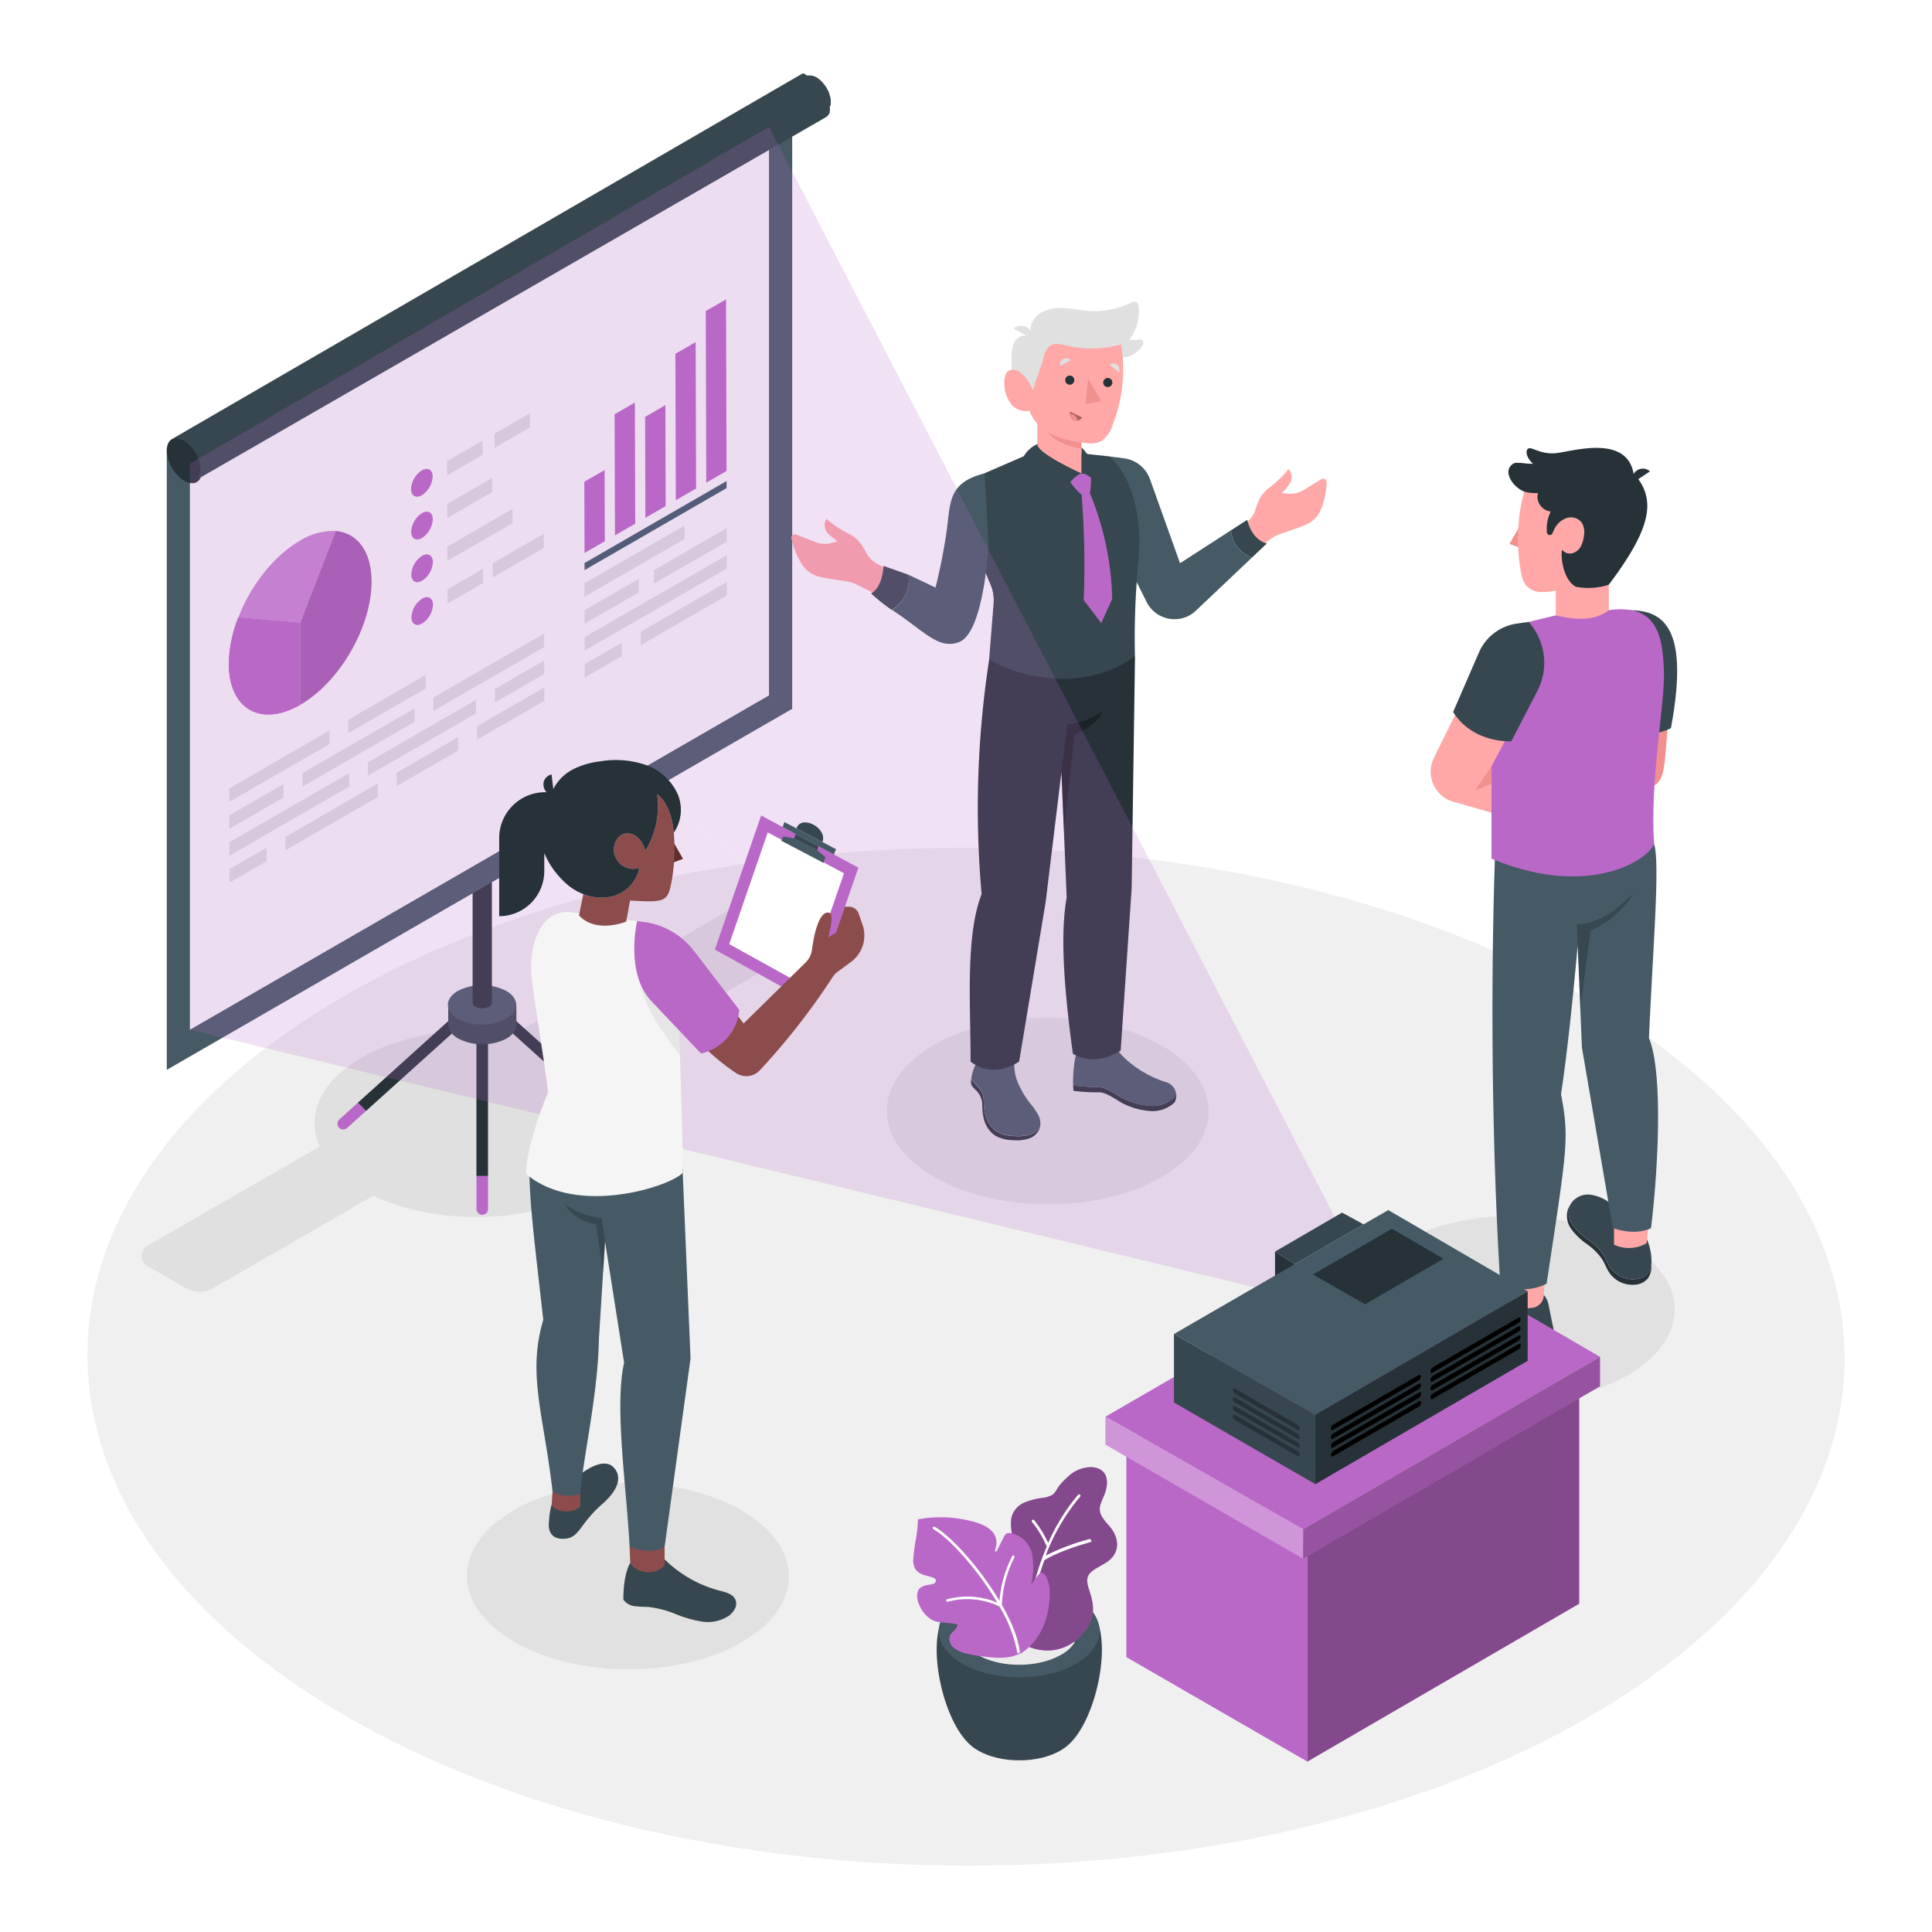 <svg class="animated" id="freepik_stories-projections" xmlns="http://www.w3.org/2000/svg" viewBox="0 0 500 500" version="1.1" xmlns:xlink="http://www.w3.org/1999/xlink" xmlns:svgjs="http://svgjs.com/svgjs"><style>svg#freepik_stories-projections:not(.animated) .animable {opacity: 0;}svg#freepik_stories-projections.animated #freepik--character-3--inject-146 {animation: 1s 1 forwards cubic-bezier(.36,-0.01,.5,1.38) slideDown,1.5s Infinite  linear floating;animation-delay: 0s,1s;}svg#freepik_stories-projections.animated #freepik--character-2--inject-146 {animation: 1s 1 forwards cubic-bezier(.36,-0.01,.5,1.38) slideDown,1.5s Infinite  linear floating;animation-delay: 0s,1s;}svg#freepik_stories-projections.animated #freepik--Table--inject-146 {animation: 1s 1 forwards cubic-bezier(.36,-0.01,.5,1.38) slideLeft;animation-delay: 0s;}svg#freepik_stories-projections.animated #freepik--Projector--inject-146 {animation: 1s 1 forwards cubic-bezier(.36,-0.01,.5,1.38) slideLeft;animation-delay: 0s;}svg#freepik_stories-projections.animated #freepik--character-1--inject-146 {animation: 1s 1 forwards cubic-bezier(.36,-0.01,.5,1.38) slideDown,1.5s Infinite  linear floating;animation-delay: 0s,1s;}            @keyframes slideDown {                0% {                    opacity: 0;                    transform: translateY(-30px);                }                100% {                    opacity: 1;                    transform: translateY(0);                }            }                    @keyframes floating {                0% {                    opacity: 1;                    transform: translateY(0px);                }                50% {                    transform: translateY(-10px);                }                100% {                    opacity: 1;                    transform: translateY(0px);                }            }                    @keyframes slideLeft {                0% {                    opacity: 0;                    transform: translateX(-30px);                }                100% {                    opacity: 1;                    transform: translateX(0);                }            }        </style><g id="freepik--Floor--inject-146" class="animable" style="transform-origin: 250.002px 351.13px;"><path d="M410.26,258c89.08,51.43,89.55,134.82,1.05,186.26s-232.48,51.43-321.56,0S.19,309.4,88.69,258,321.17,206.53,410.26,258Z" style="fill: rgb(240, 240, 240); transform-origin: 250.002px 351.13px;" id="elcq41bfpbku" class="animable"></path></g><g id="freepik--Shadows--inject-146" class="animable" style="transform-origin: 235.025px 329.754px;"><path d="M218,234.18l-10-5.77a7,7,0,0,0-7,0L133.3,267.5c-13.81-2.05-29,0-39.8,6.28s-14.3,15-10.82,22.94L38.15,322.43a3,3,0,0,0,0,5.2l10,5.76a7,7,0,0,0,7,0l41.49-23.95c16.41,7.85,40.69,7.34,56-1.54s16.08-22.83,2.65-32.3L218,239.37A3,3,0,0,0,218,234.18Z" style="fill: rgb(224, 224, 224); transform-origin: 128.071px 280.9px;" id="elbbi16x91xdl" class="animable"></path><path d="M300.51,270.49c16.31,9.42,16.4,24.7.19,34.12s-42.59,9.42-58.91,0-16.4-24.7-.19-34.12S284.19,261.07,300.51,270.49Z" style="fill: rgb(225, 225, 225); transform-origin: 271.148px 287.55px;" id="ely2k235an9vs" class="animable"></path><path d="M421.11,321.76c16.32,9.42,16.4,24.69.19,34.12s-42.58,9.42-58.9,0-16.41-24.7-.2-34.12S404.79,312.33,421.11,321.76Z" style="fill: rgb(225, 225, 225); transform-origin: 391.752px 338.82px;" id="eloo0znyh44pl" class="animable"></path><path d="M191.85,390.85c16.32,9.42,16.41,24.7.19,34.12s-42.58,9.42-58.9,0-16.41-24.7-.19-34.12S175.53,381.43,191.85,390.85Z" style="fill: rgb(225, 225, 225); transform-origin: 162.495px 407.91px;" id="elno6ugn6mup" class="animable"></path></g><g id="freepik--Plant--inject-146" class="animable" style="transform-origin: 262.717px 417.635px;"><path d="M250.38,450.87c-7.17-7.32-11.38-29.16-4.39-35h35.6c7,5.83,2.78,27.62-4.38,35l-.2.2-.25.24c-.2.2-.42.39-.64.58l-.18.14c-.17.13-.35.27-.54.4s-.62.42-.93.6c-5.9,3.4-15.46,3.4-21.36,0h0c-.32-.19-.64-.39-.94-.6s-.34-.25-.5-.39l-.21-.16c-.23-.18-.43-.37-.63-.55l-.28-.29Z" style="fill: rgb(55, 71, 79); transform-origin: 263.792px 435.725px;" id="elagiuu3eih2q" class="animable"></path><path d="M278.46,413.57c8.13,4.69,8.13,12.3,0,17s-21.29,4.69-29.41,0-8.12-12.29,0-17S270.38,408.88,278.46,413.57Z" style="fill: rgb(69, 90, 100); transform-origin: 263.759px 422.068px;" id="elo7qbp12dyi" class="animable"></path><path d="M274.54,415.83c6,3.44,6,9,0,12.5s-15.63,3.44-21.6,0-6-9,0-12.5S268.59,412.38,274.54,415.83Z" style="fill: rgb(46, 53, 58); transform-origin: 263.746px 422.078px;" id="el82705r6uneq" class="animable"></path><path d="M253,421.75c6-3.44,15.63-3.44,21.6,0a9.92,9.92,0,0,1,3.57,3.27,9.86,9.86,0,0,1-3.59,3.26c-6,3.44-15.63,3.44-21.6,0a9.69,9.69,0,0,1-3.57-3.28A9.92,9.92,0,0,1,253,421.75Z" style="fill: rgb(235, 235, 235); transform-origin: 263.79px 425.015px;" id="elozgreihbrd" class="animable"></path><path d="M257.69,407.19c1.06-1.59,2.63-2.81,3.59-4.47,2-3.48-.4-6.88.61-10.42a5.78,5.78,0,0,1,3.19-3.43,17.81,17.81,0,0,1,4.65-1.21,7.47,7.47,0,0,0,2.46-.7c.92-.52,1.2-1.43,1.78-2.23a15.5,15.5,0,0,1,2.25-2.4,8.85,8.85,0,0,1,6.1-2.64c4.84.22,4.71,4.39,3.33,7.54s-1.76,4.17,1.26,7.5,3,7.34-.57,9.61-6,2.58-4.53,6.94c1.27,3.91,2.06,7.24-1.55,11.42a11.76,11.76,0,0,1-9.5,4.45c-7.22-.3-13.1-6.15-14.3-13.1a9.62,9.62,0,0,1,1.09-6.58Z" style="fill: rgb(186, 104, 200); transform-origin: 272.694px 403.422px;" id="el3qd5pxj9nnj" class="animable"></path><g id="el7zd6d752qcb"><path d="M257.69,407.19c1.06-1.59,2.63-2.81,3.59-4.47,2-3.48-.4-6.88.61-10.42a5.78,5.78,0,0,1,3.19-3.43,17.81,17.81,0,0,1,4.65-1.21,7.47,7.47,0,0,0,2.46-.7c.92-.52,1.2-1.43,1.78-2.23a15.5,15.5,0,0,1,2.25-2.4,8.85,8.85,0,0,1,6.1-2.64c4.84.22,4.71,4.39,3.33,7.54s-1.76,4.17,1.26,7.5,3,7.34-.57,9.61-6,2.58-4.53,6.94c1.27,3.91,2.06,7.24-1.55,11.42a11.76,11.76,0,0,1-9.5,4.45c-7.22-.3-13.1-6.15-14.3-13.1a9.62,9.62,0,0,1,1.09-6.58Z" style="fill: rgb(186, 104, 200); opacity: 0.3; isolation: isolate; transform-origin: 272.694px 403.422px;" class="animable"></path></g><g id="elu6au9nz8q5b"><path d="M257.69,407.19c1.06-1.59,2.63-2.81,3.59-4.47,2-3.48-.4-6.88.61-10.42a5.78,5.78,0,0,1,3.19-3.43,17.81,17.81,0,0,1,4.65-1.21,7.47,7.47,0,0,0,2.46-.7c.92-.52,1.2-1.43,1.78-2.23a15.5,15.5,0,0,1,2.25-2.4,8.85,8.85,0,0,1,6.1-2.64c4.84.22,4.71,4.39,3.33,7.54s-1.76,4.17,1.26,7.5,3,7.34-.57,9.61-6,2.58-4.53,6.94c1.27,3.91,2.06,7.24-1.55,11.42a11.76,11.76,0,0,1-9.5,4.45c-7.22-.3-13.1-6.15-14.3-13.1a9.62,9.62,0,0,1,1.09-6.58Z" style="opacity: 0.3; isolation: isolate; transform-origin: 272.694px 403.422px;" class="animable"></path></g><path d="M282.36,398.58a.36.36,0,0,0-.43-.26,57.75,57.75,0,0,0-11.3,4.27,52,52,0,0,1,8.9-15.24.36.36,0,0,0,0-.51.37.37,0,0,0-.5,0,50.29,50.29,0,0,0-7.76,12.5,28.05,28.05,0,0,0-3.65-5.94.36.36,0,0,0-.51,0,.35.35,0,0,0,0,.5,27.2,27.2,0,0,1,3.8,6.37c-.41.95-.84,1.95-1.21,3a.38.38,0,0,0-.09.25,62.41,62.41,0,0,0-3.84,22.23.35.35,0,0,0,.34.36h.12a.36.36,0,0,0,.25-.34,61.73,61.73,0,0,1,3.81-22c4.31-2.66,11.8-4.63,11.87-4.66a.36.36,0,0,0,.26-.43S282.37,398.59,282.36,398.58Z" style="fill: rgb(255, 255, 255); transform-origin: 274.098px 406.426px;" id="elia8a8ktymhr" class="animable"></path><path d="M264.35,427.83c-.2.12-1.86.7-2.1.77-2.66.77-6.13.36-9.27-.11-2.06-.31-4.85-.74-6.38-2.28a2.73,2.73,0,0,1-.74-2.94c.48-1,1.84-1.67,1.95-2.81-2.25-.75-4.91-.16-6.92-1.41a8.2,8.2,0,0,1-3.13-4.09,4.41,4.41,0,0,1-.15-3.33c.54-1.12,2-1.39,3.23-1.58a2.37,2.37,0,0,0,.94-.27.86.86,0,0,0,.42-.84c-.1-.4-.52-.6-.91-.72-.84-.27-1.67-.43-2.5-.74a3.82,3.82,0,0,1-2-1.55,5.1,5.1,0,0,1-.38-3,45.66,45.66,0,0,1,.73-5.21,34.06,34.06,0,0,0,.42-4.51,31.68,31.68,0,0,1,13.15.3c2.38.49,5.83,1.6,6.87,4.08a4.58,4.58,0,0,1,.26,2.23,7.29,7.29,0,0,1-.23,1c-.05.2-.26,1,.25.65a1,1,0,0,0,.25-.35l1.67-3.33a1.9,1.9,0,0,1,.66-.87c.67-.42,2.5-.09,4.36,1.41a7.32,7.32,0,0,1,2.35,4.13,20.1,20.1,0,0,1-.29,7.64l1.62-2.26c1.91-2.64,3.08,2.19,3.16,3.23a22.78,22.78,0,0,1-1.51,9.53A15.81,15.81,0,0,1,264.35,427.83Z" style="fill: rgb(186, 104, 200); transform-origin: 254.004px 410.846px;" id="elaioo5ps9py7" class="animable"></path><path d="M259.29,415.35a29.09,29.09,0,0,1,3.22-12.25l0-.08a.32.32,0,0,0-.15-.43h0a.33.33,0,0,0-.44.15v.09a30.52,30.52,0,0,0-3.25,11.48c-5.18-8.72-12.77-17-16.76-19.15a.35.35,0,0,0-.47.14.33.33,0,0,0,.12.46h0c3.94,2.14,11.44,10.34,16.54,19a20,20,0,0,0-13-.87.33.33,0,0,0-.21.41h0a.34.34,0,0,0,.26.22h.16a19.3,19.3,0,0,1,13.33,1.22,35.7,35.7,0,0,1,4.61,11.83.35.35,0,0,0,.23.29h.16a.34.34,0,0,0,.29-.37v0C263.45,423.74,261.67,419.52,259.29,415.35Z" style="fill: rgb(255, 255, 255); transform-origin: 252.662px 411.49px;" id="els1e49p7q96" class="animable"></path></g><g id="freepik--Board--inject-146" class="animable" style="transform-origin: 129.082px 166.69px;"><path d="M123.31,304.35v8.53a1.5,1.5,0,0,0,3,0v-8.53Z" style="fill: rgb(186, 104, 200); transform-origin: 124.81px 309.365px;" id="el4mj1r7g39pk" class="animable"></path><path d="M126.3,263.81a1.5,1.5,0,0,0-3,0v40.54h3Z" style="fill: rgb(38, 50, 56); transform-origin: 124.8px 283.33px;" id="elll6nj4x1h7q" class="animable"></path><path d="M129.93,260.94a1.5,1.5,0,1,0-2,2.22l27,24.34,2.13-2.12Z" style="fill: rgb(38, 50, 56); transform-origin: 142.195px 273.98px;" id="elh77jva8ejsf" class="animable"></path><path d="M161.78,289.7,157,285.38l-2.13,2.12,4.9,4.42a1.5,1.5,0,0,0,1,.39,1.54,1.54,0,0,0,1.12-.49A1.51,1.51,0,0,0,161.78,289.7Z" style="fill: rgb(186, 104, 200); transform-origin: 158.571px 288.845px;" id="el68tqlhnjca" class="animable"></path><path d="M87.83,289.7a1.51,1.51,0,0,0-.11,2.12,1.54,1.54,0,0,0,1.12.49,1.5,1.5,0,0,0,1-.39l4.9-4.42-2.12-2.12Z" style="fill: rgb(186, 104, 200); transform-origin: 91.039px 288.845px;" id="elgchb84mztn" class="animable"></path><path d="M121.8,261.05a1.49,1.49,0,0,0-2.12-.11L92.62,285.38l2.12,2.12,27-24.34A1.5,1.5,0,0,0,121.8,261.05Z" style="fill: rgb(38, 50, 56); transform-origin: 107.412px 274.025px;" id="elrx6j85h7zke" class="animable"></path><path d="M133.63,260.05H116v5.11c0,1.31.88,2.62,2.61,3.62a13.79,13.79,0,0,0,12.48,0c1.71-1,2.57-2.31,2.56-3.62h0Z" style="fill: rgb(55, 71, 79); transform-origin: 124.825px 265.161px;" id="elzw4zez6pmf" class="animable"></path><path d="M131,256.44c3.45,2,3.47,5.23,0,7.22a13.73,13.73,0,0,1-12.48,0c-3.46-2-3.48-5.23,0-7.22A13.75,13.75,0,0,1,131,256.44Z" style="fill: rgb(69, 90, 100); transform-origin: 124.756px 260.051px;" id="el5br8x2idv6x" class="animable"></path><path d="M122.31,73.21v186.3h0a1.25,1.25,0,0,0,.73,1,3.88,3.88,0,0,0,3.54,0,1.22,1.22,0,0,0,.72-1V73.21Z" style="fill: rgb(38, 50, 56); transform-origin: 124.805px 167.074px;" id="elqk09pb3ogvq" class="animable"></path><polygon points="43.16 116.56 43.16 276.88 205.02 183.44 205.02 22.41 43.16 116.56" style="fill: rgb(69, 90, 100); transform-origin: 124.09px 149.645px;" id="el5f82bb7lmj" class="animable"></polygon><polygon points="49.15 120 199.02 32.84 199.02 179.97 49.15 266.5 49.15 120" style="fill: rgb(250, 250, 250); transform-origin: 124.085px 149.67px;" id="elycdwy44h8nd" class="animable"></polygon><path d="M47.72,114a10,10,0,0,1,4.53,7.85c0,2.88-2,4-4.56,2.59a10,10,0,0,1-4.53-7.85C43.17,113.67,45.21,112.51,47.72,114Z" style="fill: rgb(38, 50, 56); transform-origin: 47.705px 119.199px;" id="elr2kss5pnln9" class="animable"></path><path d="M215,27.23c0-.08,0-.15,0-.22s0-.07,0-.1v-.05s0-.05,0-.08a1.8,1.8,0,0,0,0-.22,2.23,2.23,0,0,0,0-.23h0a2.07,2.07,0,0,0,0-.22c0-.08,0-.15,0-.23a.29.29,0,0,1,0-.09v-.05l0-.1-.06-.24a1.21,1.21,0,0,1-.05-.18v-.06c0-.08,0-.16-.08-.24a2.09,2.09,0,0,0-.08-.23v0l0,0,0-.14-.09-.22c0-.06-.05-.11-.07-.16V24a2.14,2.14,0,0,1-.1-.22l-.12-.24,0,0,0,0c0-.07-.07-.13-.1-.19l-.13-.24-.07-.11,0-.05-.13-.2-.18-.29,0,0c-.09-.14-.19-.27-.29-.41h0c-.07-.09-.13-.18-.2-.26l-.17-.21h0l-.17-.21-.18-.19,0,0,0,0-.13-.13-.19-.19-.06-.05,0,0-.1-.09-.2-.18-.09-.07,0,0-.07-.05-.2-.16-.15-.1,0,0,0,0-.19-.12-.19-.12-.05,0-.14-.08-.19-.1-.12,0,0,0h0l-.19-.08-.18-.07h-.06l-.12,0-.19-.05-.09,0h-.1a1.2,1.2,0,0,0-.2,0l-.12,0h-.53L208,19h-.06l-.26.07h0l-.34.16L44.48,113.64a1.58,1.58,0,0,1,.35-.16,1.29,1.29,0,0,1,.28-.08l0,0,.34,0h.08a1.93,1.93,0,0,1,.34,0h0l.38.05h0l.4.12h0l.43.18h0l.45.24c.15.08.3.18.45.28l0,0c.14.1.28.2.41.31l0,0c.13.11.26.22.38.34l.05,0,.38.38,0,0c.13.14.26.29.38.44h0c.12.15.25.31.37.48h0c.11.14.21.3.32.45l.18.29.15.25a.75.75,0,0,0,.07.12l.23.42,0,.05c.09.17.17.35.25.53v0c.07.18.15.35.21.53v0c.07.18.13.36.19.54v0a4.42,4.42,0,0,1,.14.52l0,0c0,.18.07.36.1.53h0c0,.18.05.36.07.54v0c0,.18,0,.35,0,.53s0,.33,0,.49v0a2.83,2.83,0,0,1-.06.42v.06c0,.13-.06.25-.1.37a.14.14,0,0,1,0,.07,3.05,3.05,0,0,1-.13.32v0q-.09.18-.18.33l0,0-.18.23-.07.08c0,.06-.11.11-.17.17l-.07.06a1.59,1.59,0,0,1-.27.18h0L213.71,30.35a2.48,2.48,0,0,0,.26-.19l.07-.06.17-.16.07-.08a2,2,0,0,0,.18-.23l0,0h0a3.14,3.14,0,0,0,.18-.31h0l0,0a1.8,1.8,0,0,0,.08-.21.76.76,0,0,0,0-.11.25.25,0,0,0,0-.07.14.14,0,0,0,0-.06,1,1,0,0,0,.06-.23.29.29,0,0,0,0-.09V28.4s0-.06,0-.09l0-.21a.57.57,0,0,0,0-.13v-.09c0-.07,0-.14,0-.22v-.22h0Z" style="fill: rgb(55, 71, 79); transform-origin: 129.742px 71.65px;" id="el63c419o6ct7" class="animable"></path><path d="M61.68,159.78l16,1.38.06,21.22c-10.2,5.89-18.49,1.17-18.53-10.56A33.74,33.74,0,0,1,61.68,159.78Z" style="fill: rgb(186, 104, 200); transform-origin: 68.475px 172.348px;" id="el5ml42uwr6r" class="animable"></path><path d="M86.92,137.41c5.51.5,9.23,5.21,9.25,13.06,0,11.73-8.21,26-18.41,31.91l-.06-21.24,9.14-23.61Z" style="fill: rgb(186, 104, 200); transform-origin: 86.935px 159.895px;" id="elmnqm46ld5ep" class="animable"></path><path d="M77.64,139.94a15.93,15.93,0,0,1,9.25-2.49l0,.12L77.7,161.16l-16-1.38C64.86,151.6,70.81,143.88,77.64,139.94Z" style="fill: rgb(186, 104, 200); transform-origin: 74.295px 149.298px;" id="elpb8etlfdjgg" class="animable"></path><g id="el4piu1c6k5wh"><g style="opacity: 0.2; transform-origin: 74.295px 149.298px;" class="animable"><path d="M77.64,139.94a15.93,15.93,0,0,1,9.25-2.49l0,.12L77.7,161.16l-16-1.38C64.86,151.6,70.81,143.88,77.64,139.94Z" style="fill: rgb(255, 255, 255); transform-origin: 74.295px 149.298px;" id="elov0zwwt4o6" class="animable"></path></g></g><path d="M61.68,159.78l16,1.38.06,21.22c-10.2,5.89-18.49,1.17-18.53-10.56A33.74,33.74,0,0,1,61.68,159.78Z" style="fill: rgb(186, 104, 200); transform-origin: 68.475px 172.348px;" id="elugja7zuba1" class="animable"></path><polygon points="68.99 219.39 69 222.88 59.39 228.42 59.38 224.94 68.99 219.39" style="fill: rgb(224, 224, 224); transform-origin: 64.19px 223.905px;" id="elknm4tl6r0ar" class="animable"></polygon><polygon points="73.37 202.91 73.38 206.39 59.35 214.49 59.34 211.01 73.37 202.91" style="fill: rgb(224, 224, 224); transform-origin: 66.36px 208.7px;" id="el6o6859y74u8" class="animable"></polygon><polygon points="90.35 200.09 90.36 203.57 59.37 221.46 59.36 217.97 90.35 200.09" style="fill: rgb(224, 224, 224); transform-origin: 74.86px 210.775px;" id="elyqa412vcmt9" class="animable"></polygon><polygon points="140.82 163.97 140.83 167.45 112.17 183.99 112.16 180.51 140.82 163.97" style="fill: rgb(224, 224, 224); transform-origin: 126.495px 173.98px;" id="el6vvgpg4hlwq" class="animable"></polygon><g id="elr6j5r56v6r"><g style="opacity: 0.1; transform-origin: 86.935px 159.895px;" class="animable"><path d="M86.92,137.41c5.51.5,9.23,5.21,9.25,13.06,0,11.73-8.21,26-18.41,31.91l-.06-21.24,9.14-23.61Z" id="elkkunegfv26q" class="animable" style="transform-origin: 86.935px 159.895px;"></path></g></g><path d="M109.17,121.74c1.54-.89,2.79-.18,2.8,1.59a6.15,6.15,0,0,1-2.79,4.83c-1.54.89-2.79.17-2.8-1.6A6.12,6.12,0,0,1,109.17,121.74Z" style="fill: rgb(186, 104, 200); transform-origin: 109.175px 124.949px;" id="elmcpxn60iay" class="animable"></path><path d="M109.2,132.8c1.54-.89,2.79-.18,2.8,1.6a6.15,6.15,0,0,1-2.78,4.82c-1.55.89-2.8.18-2.81-1.6A6.13,6.13,0,0,1,109.2,132.8Z" style="fill: rgb(186, 104, 200); transform-origin: 109.205px 136.01px;" id="el30h1ku7t8d2" class="animable"></path><path d="M109.23,143.86c1.54-.89,2.8-.17,2.8,1.6a6.12,6.12,0,0,1-2.78,4.82c-1.55.9-2.8.17-2.81-1.6A6.13,6.13,0,0,1,109.23,143.86Z" style="fill: rgb(186, 104, 200); transform-origin: 109.235px 147.072px;" id="el1ffq35z9hxn" class="animable"></path><path d="M109.26,154.92c1.54-.89,2.8-.17,2.8,1.6a6.12,6.12,0,0,1-2.78,4.82c-1.55.89-2.8.18-2.8-1.59A6.13,6.13,0,0,1,109.26,154.92Z" style="fill: rgb(186, 104, 200); transform-origin: 109.27px 158.131px;" id="elosyb6wgd9s" class="animable"></path><polygon points="124.9 114.02 124.91 117.7 115.72 123.01 115.71 119.32 124.9 114.02" style="fill: rgb(224, 224, 224); transform-origin: 120.31px 118.515px;" id="elx7igkyy12oo" class="animable"></polygon><polygon points="137.17 106.93 137.18 110.62 128 115.92 127.99 112.24 137.17 106.93" style="fill: rgb(224, 224, 224); transform-origin: 132.585px 111.425px;" id="elx8w42h0mhcq" class="animable"></polygon><polygon points="140.74 138.12 140.75 141.8 127.53 149.44 127.52 145.75 140.74 138.12" style="fill: rgb(224, 224, 224); transform-origin: 134.135px 143.78px;" id="el3hhbmzlzc8q" class="animable"></polygon><polygon points="132.64 131.71 132.65 135.4 115.78 145.14 115.77 141.45 132.64 131.71" style="fill: rgb(224, 224, 224); transform-origin: 124.21px 138.425px;" id="elcpu05xhg46j" class="animable"></polygon><polygon points="127.36 123.68 127.37 127.36 115.75 134.07 115.74 130.39 127.36 123.68" style="fill: rgb(224, 224, 224); transform-origin: 121.555px 128.875px;" id="elg5jw3y8jp5r" class="animable"></polygon><polygon points="124.99 147.21 125 150.9 115.82 156.2 115.81 152.52 124.99 147.21" style="fill: rgb(224, 224, 224); transform-origin: 120.405px 151.705px;" id="elw9tpmthvkx" class="animable"></polygon><polygon points="97.77 202.78 97.78 206.26 73.88 220.06 73.87 216.57 97.77 202.78" style="fill: rgb(224, 224, 224); transform-origin: 85.825px 211.42px;" id="elmejpyl859dq" class="animable"></polygon><polygon points="85.25 189.07 85.27 192.56 59.34 207.53 59.33 204.04 85.25 189.07" style="fill: rgb(224, 224, 224); transform-origin: 72.3px 198.3px;" id="elwk1zckq8dod" class="animable"></polygon><polygon points="140.84 170.94 140.85 174.42 128.08 181.79 128.07 178.31 140.84 170.94" style="fill: rgb(224, 224, 224); transform-origin: 134.46px 176.365px;" id="elx9fiu28pci" class="animable"></polygon><polygon points="140.86 177.9 140.87 181.39 123.47 191.43 123.46 187.94 140.86 177.9" style="fill: rgb(224, 224, 224); transform-origin: 132.165px 184.665px;" id="el9hr60bsqkz" class="animable"></polygon><polygon points="165.3 149.83 165.31 153.31 151.28 161.41 151.27 157.93 165.3 149.83" style="fill: rgb(224, 224, 224); transform-origin: 158.29px 155.62px;" id="elb1z0pctxyq6" class="animable"></polygon><polygon points="188.07 136.69 188.08 140.17 169.25 151.04 169.24 147.56 188.07 136.69" style="fill: rgb(224, 224, 224); transform-origin: 178.66px 143.865px;" id="el8fdnatruons" class="animable"></polygon><polygon points="164.31 104.18 164.4 135.52 159.15 138.56 159.06 107.21 164.31 104.18" style="fill: rgb(186, 104, 200); transform-origin: 161.73px 121.37px;" id="el5beygku5wuu" class="animable"></polygon><polygon points="172.2 104.85 172.28 130.98 167.03 134.01 166.95 107.89 172.2 104.85" style="fill: rgb(186, 104, 200); transform-origin: 169.615px 119.43px;" id="elshkrvq68m5" class="animable"></polygon><polygon points="180.04 88.53 180.15 126.43 174.9 129.46 174.79 91.56 180.04 88.53" style="fill: rgb(186, 104, 200); transform-origin: 177.47px 108.995px;" id="elt0s8tf5m2or" class="animable"></polygon><polygon points="187.9 77.47 188.03 121.88 182.78 124.91 182.65 80.51 187.9 77.47" style="fill: rgb(186, 104, 200); transform-origin: 185.34px 101.19px;" id="els96j02yk8kr" class="animable"></polygon><polygon points="160.91 166.32 160.92 169.81 151.32 175.35 151.31 171.86 160.91 166.32" style="fill: rgb(224, 224, 224); transform-origin: 156.115px 170.835px;" id="elg52so2hzvce" class="animable"></polygon><polygon points="118.58 190.76 118.58 194.25 102.66 203.44 102.65 199.96 118.58 190.76" style="fill: rgb(224, 224, 224); transform-origin: 110.615px 197.1px;" id="eliovy0zrnsw" class="animable"></polygon><polygon points="123.19 181.13 123.19 184.61 95.24 200.75 95.23 197.27 123.19 181.13" style="fill: rgb(224, 224, 224); transform-origin: 109.21px 190.94px;" id="elc1qcxcmgye4" class="animable"></polygon><polygon points="110.16 174.69 110.17 178.18 90.15 189.73 90.14 186.25 110.16 174.69" style="fill: rgb(224, 224, 224); transform-origin: 100.155px 182.21px;" id="el6kku0hwlxcu" class="animable"></polygon><polygon points="107.27 183.34 107.28 186.82 78.27 203.57 78.26 200.09 107.27 183.34" style="fill: rgb(224, 224, 224); transform-origin: 92.77px 193.455px;" id="el4l2cyagymi5" class="animable"></polygon><polygon points="188.11 150.62 188.12 154.1 165.81 166.98 165.8 163.5 188.11 150.62" style="fill: rgb(224, 224, 224); transform-origin: 176.96px 158.8px;" id="elk5uehl4017e" class="animable"></polygon><polygon points="188.09 143.66 188.1 147.14 151.3 168.38 151.29 164.9 188.09 143.66" style="fill: rgb(224, 224, 224); transform-origin: 169.695px 156.02px;" id="elhvp19raexb6" class="animable"></polygon><polygon points="177.18 135.99 177.19 139.48 151.26 154.45 151.25 150.97 177.18 135.99" style="fill: rgb(224, 224, 224); transform-origin: 164.22px 145.22px;" id="el79bibxj60ek" class="animable"></polygon><polygon points="188.03 124.5 188.04 126.32 151.29 147.54 151.28 145.71 188.03 124.5" style="fill: rgb(57, 90, 101); transform-origin: 169.66px 136.02px;" id="elz7x4hwzmyme" class="animable"></polygon><polygon points="156.47 121.65 156.53 140.07 151.28 143.1 151.22 124.68 156.47 121.65" style="fill: rgb(186, 104, 200); transform-origin: 153.875px 132.375px;" id="el3eybos3law6" class="animable"></polygon></g><g id="freepik--character-3--inject-146" class="animable" style="transform-origin: 399.297px 233.965px;"><path d="M431.72,186.86c-1.45,16.1-.21,17.75-11.15,16.93V186.86Z" style="fill: rgb(242, 143, 143); transform-origin: 426.145px 195.409px;" id="elgnema93j6vd" class="animable"></path><path d="M419.85,158c9.7-.62,17.75,2.69,12.59,30.44-4.75,2.58-12.59,1.15-12.59,1.15Z" style="fill: rgb(55, 71, 79); transform-origin: 426.951px 173.96px;" id="elfukp8zjhp9" class="animable"></path><path d="M401.92,346.92c-.69,2.18-3.08,3.43-5.36,3.61s-4.53-.46-6.78-.87c-5-.91-9.89,0-14.91-.12A21.15,21.15,0,0,1,370,349a8,8,0,0,1-4.2-2.47,5.47,5.47,0,0,1-1.2-2.63,5.2,5.2,0,0,0,1.2,4.11,8.12,8.12,0,0,0,4.2,2.47,21.14,21.14,0,0,0,4.9.53c5,.12,9.88-.79,14.91.13,2.25.4,4.5,1,6.78.86s4.67-1.42,5.36-3.6a5.85,5.85,0,0,0,.18-2.32A4.83,4.83,0,0,1,401.92,346.92Z" style="fill: rgb(38, 50, 56); transform-origin: 383.361px 347.96px;" id="el0uherc7aac0e" class="animable"></path><path d="M401.79,342.75c-.31-1.52-.62-3.05-.92-4.57a6.9,6.9,0,0,0-.78-2.33,2.31,2.31,0,0,0-2-1.17c-2.75-.36-6.63-1.36-8.92.22a20.59,20.59,0,0,1-12.33,3.58c-2.28-.09-4.56-.56-6.83-.28s-4.61,1.54-5.29,3.72a4.42,4.42,0,0,0-.11,2,5.47,5.47,0,0,0,1.2,2.63A8,8,0,0,0,370,349a21.15,21.15,0,0,0,4.9.54c5,.12,9.88-.79,14.91.12,2.25.41,4.5,1,6.78.87s4.67-1.43,5.36-3.61a4.83,4.83,0,0,0,.18-.84A10.74,10.74,0,0,0,401.79,342.75Z" style="fill: rgb(55, 71, 79); transform-origin: 383.345px 342.292px;" id="elfyhhy5i5lpn" class="animable"></path><path d="M388.46,330.1l-.2,6a2.36,2.36,0,0,0,2.19,2.44,36.46,36.46,0,0,0,6-.06,3.38,3.38,0,0,0,3.07-3.19l.24-4.4Z" style="fill: rgb(255, 168, 167); transform-origin: 394.009px 334.368px;" id="elge5sghhesm9" class="animable"></path><path d="M427.37,326.93a4.56,4.56,0,0,1-.8,2.47,4.46,4.46,0,0,1-2.81,1.58,7.12,7.12,0,0,1-7-2.87c-.75-1.09-1.17-2.37-1.88-3.48a15.92,15.92,0,0,0-3.92-3.8,16.86,16.86,0,0,1-3.94-3.78,5.6,5.6,0,0,1-.76-5.05,4.41,4.41,0,0,0-.36.64,5.73,5.73,0,0,0,.7,5.37,16.93,16.93,0,0,0,4,3.89,16.2,16.2,0,0,1,4,3.93c.72,1.14,1.16,2.46,1.92,3.58a7.25,7.25,0,0,0,7.13,3,4.58,4.58,0,0,0,2.87-1.63,5.5,5.5,0,0,0,.83-3.43C427.39,327.19,427.38,327.06,427.37,326.93Z" style="fill: rgb(38, 50, 56); transform-origin: 416.453px 322.254px;" id="el0j9tz61q293h" class="animable"></path><path d="M425.57,319.45c-1.82-3.17-5.55-5.48-8.44-7.73a10.73,10.73,0,0,0-5.58-2.54,5.24,5.24,0,0,0-5.2,2.66c0,.05,0,.11-.07.16a5.6,5.6,0,0,0,.76,5.05,16.86,16.86,0,0,0,3.94,3.78,15.92,15.92,0,0,1,3.92,3.8c.71,1.11,1.13,2.39,1.88,3.48a7.12,7.12,0,0,0,7,2.87,4.46,4.46,0,0,0,2.81-1.58,4.56,4.56,0,0,0,.8-2.47,8.17,8.17,0,0,0,0-.86A14,14,0,0,0,425.57,319.45Z" style="fill: rgb(55, 71, 79); transform-origin: 416.695px 320.114px;" id="el2oxy6l1dwpz" class="animable"></path><path d="M417.71,316.7v5.42a9.09,9.09,0,0,0,8.43-.38l.51-4.87Z" style="fill: rgb(255, 168, 167); transform-origin: 422.18px 319.838px;" id="el9by7qdss1ai" class="animable"></path><path d="M428.07,218.43c1.62,4.87-.38,28-1.32,50.23,3.52,8.4,2.57,32.23.54,49.16,0,0-3.52,2.16-9.89,0l-8-46.72-1.1-26.41s-2,23.43-4.31,38.46c2.16,11.51,1.62,13.68-3.73,49.08a13.34,13.34,0,0,1-12,0c-3-49.74-1.91-95.07-1.34-111.37Z" style="fill: rgb(69, 90, 100); transform-origin: 407.677px 276.043px;" id="eldnvpu16i4jc" class="animable"></path><path d="M386,181.05v41.17c24.24,10.15,39.94,1,42.08-3.79-1.12-16.76,2.84-36.36,2.54-44.69s-1.33-17.71-14.24-15.83l-13.73,1.34-7,1.69Z" style="fill: rgb(186, 104, 200); transform-origin: 408.318px 192.24px;" id="elfcfwdpnvnqf" class="animable"></path><path d="M394.48,127.22c-2.94-1.11-5.82-5.34-2.87-7.2.82-.61,3.21.1,5.14,0-1.69-1.53-2.1-3.36-1.25-3.93s3.12,1.59,7.23,1.18,18.28-5,20.06,5.39A2.72,2.72,0,0,1,427,122L424,124c4.37,6.14,2.95,13.25-7.63,27.3A7.77,7.77,0,0,1,406,152.82l-4.37-10.77-4.26-5.18Z" style="fill: rgb(38, 50, 56); transform-origin: 408.687px 135.032px;" id="elcws21sos4a" class="animable"></path><polygon points="393.5 135.82 390.66 140.77 393.77 141.92 393.5 135.82" style="fill: rgb(242, 143, 143); transform-origin: 392.215px 138.87px;" id="el9wh7ynk3tu" class="animable"></polygon><path d="M394.48,127.22a46,46,0,0,0-.81,21,7.24,7.24,0,0,0,1.3,3.33,5.25,5.25,0,0,0,3.62,1.66,15.43,15.43,0,0,0,4.05-.39v6.43c4.88,1.15,9.9,1.61,13.73-1.34v-6.58a17.41,17.41,0,0,1-8.53.53c-3.37-1.82-4-8-3.57-9.6a2.52,2.52,0,0,0,2.64.92,3.55,3.55,0,0,0,2.19-1.74,7.38,7.38,0,0,0,.81-2.73,4.93,4.93,0,0,0-.5-3.39,3.54,3.54,0,0,0-3.82-1.29,5.47,5.47,0,0,0-3.21,2.69,7.64,7.64,0,0,0-.57,1.23.76.76,0,0,1-1.48-.19,10.18,10.18,0,0,1,1-5.38,3.74,3.74,0,0,1-2.76-1.69,3.52,3.52,0,0,1-.53-3.09A10.33,10.33,0,0,1,394.48,127.22Z" style="fill: rgb(255, 168, 167); transform-origin: 404.598px 143.678px;" id="elred6dgg3kt" class="animable"></path><g id="el5z43dh5uf8w"><path d="M409,260.77l-.9-21.53c5.56,0,10.73-4.16,14.65-8.1-3.77,6.72-11.08,9.7-11.08,9.7Z" style="opacity: 0.2; transform-origin: 415.425px 245.955px;" class="animable"></path></g><path d="M386,210.32v-12l4.13-7.8-12.45-7.74-6.58,13.34a8.1,8.1,0,0,0,5.11,11.4Z" style="fill: rgb(255, 168, 167); transform-origin: 380.195px 196.55px;" id="el20n6kdqs07m" class="animable"></path><polygon points="385.99 198.33 381.74 204.57 385.99 202.79 385.99 198.33" style="fill: rgb(242, 143, 143); transform-origin: 383.865px 201.45px;" id="elvxouw2max2" class="animable"></polygon><path d="M395.67,160.94l-3.14.45a12.64,12.64,0,0,0-9.78,7.46l-6.68,15.41c5.15,8.21,15.06,7.59,15.06,7.59l6.76-13.08A15.87,15.87,0,0,0,395.67,161Z" style="fill: rgb(55, 71, 79); transform-origin: 387.859px 176.4px;" id="el60budc49ren" class="animable"></path></g><g id="freepik--character-2--inject-146" class="animable" style="transform-origin: 274.08px 186.599px;"><path d="M319.16,137.76l3.34-2.48a6.57,6.57,0,0,0,2.27-3.05l.79-2.17a8.18,8.18,0,0,1,2.8-3.74,28.09,28.09,0,0,0,5.12-4.92h0a3.08,3.08,0,0,1,.22,3.89,22.43,22.43,0,0,1-2,2.35l1.84.12a6.39,6.39,0,0,0,3.79-.92L342,124a.89.89,0,0,1,1.35.75,20.53,20.53,0,0,1-1.35,6.76A7.61,7.61,0,0,1,337.5,136c-2.48.95-4.89,1.77-6.27,2.23a7.88,7.88,0,0,0-2.19,1.14L324.13,143Z" style="fill: rgb(255, 168, 167); transform-origin: 331.255px 132.2px;" id="el2itrbzfag9p" class="animable"></path><path d="M322.79,134.53l-4.22,2.72A8.25,8.25,0,0,0,324,144.3l3.87-3.66S324.14,140.06,322.79,134.53Z" style="fill: rgb(55, 71, 79); transform-origin: 323.22px 139.415px;" id="eloioukijn9g" class="animable"></path><path d="M320.14,141.42a8.48,8.48,0,0,1-1.57-4.17l-13.18,8.51L297.61,124a8.23,8.23,0,0,0-6.68-5.38l-3.8-.49,3.54,25.49,6.06,12.15a8.09,8.09,0,0,0,12.37,2.64L324,144.3A8.44,8.44,0,0,1,320.14,141.42Z" style="fill: rgb(69, 90, 100); transform-origin: 305.565px 139.188px;" id="elrtnp1q3fg6a" class="animable"></path><path d="M304,283.94a8.17,8.17,0,0,1-6.17,2.27,18.86,18.86,0,0,1-6.52-1.64c-2.08-.86-4.7-3.26-7-3.22a53.63,53.63,0,0,1-6.59-.45,34.58,34.58,0,0,1,.93-8.93l10.53-.28c2.84,3.89,8.37,7.13,12.55,8.35a3.68,3.68,0,0,1,2.6,2.76.15.15,0,0,1,0,.07A4,4,0,0,1,304,283.94Z" style="fill: rgb(69, 90, 100); transform-origin: 291.021px 278.958px;" id="el2v1m4g0ikve" class="animable"></path><path d="M284.31,281.35c2.26,0,4.88,2.36,7,3.22a18.86,18.86,0,0,0,6.52,1.64,8.17,8.17,0,0,0,6.17-2.27,4,4,0,0,0,.36-1.07.15.15,0,0,0,0-.07,3.35,3.35,0,0,1,0,1.41,4.2,4.2,0,0,1-.36,1.07,8.25,8.25,0,0,1-6.17,2.27,18.66,18.66,0,0,1-6.52-1.65c-2.08-.86-4.7-3.26-7-3.21a48.91,48.91,0,0,1-6.49-.38c-.05-.47-.08-.94-.1-1.41A53.63,53.63,0,0,0,284.31,281.35Z" style="fill: rgb(38, 50, 56); transform-origin: 291.078px 284.232px;" id="elwlaxhrpxp3" class="animable"></path><path d="M254.59,284.93a15.41,15.41,0,0,0,.31,3.19,7.4,7.4,0,0,0,2.92,4.66,9.44,9.44,0,0,0,4.64,1.24,10.49,10.49,0,0,0,4.25-.44,4.84,4.84,0,0,0,2.48-2,.07.07,0,0,1,0,.05,4.46,4.46,0,0,1-2.86,3,10.27,10.27,0,0,1-4.24.44,9.39,9.39,0,0,1-4.64-1.24,7.4,7.4,0,0,1-2.92-4.65,15.58,15.58,0,0,1-.32-3.2,5.35,5.35,0,0,0-1.71-3.9c-.26-.25-.51-.5-.74-.77a1.87,1.87,0,0,1-.46-1.39c0-.2,0-.4.06-.59.39.45,1.3,1.53,1.53,1.75A5.39,5.39,0,0,1,254.59,284.93Z" style="fill: rgb(38, 50, 56); transform-origin: 260.244px 287.229px;" id="elpfttjqfac7" class="animable"></path><path d="M262.64,273.81a11.71,11.71,0,0,0,.82,6.47,24.6,24.6,0,0,0,3.43,5.63,16.62,16.62,0,0,1,1.79,2.62,4.63,4.63,0,0,1,.51,3,4.84,4.84,0,0,1-2.48,2,10.49,10.49,0,0,1-4.25.44,9.44,9.44,0,0,1-4.64-1.24,7.4,7.4,0,0,1-2.92-4.66,15.41,15.41,0,0,1-.31-3.19,5.39,5.39,0,0,0-1.71-3.9c-.23-.22-1.14-1.3-1.53-1.75a11.82,11.82,0,0,1,1.58-4.51Z" style="fill: rgb(69, 90, 100); transform-origin: 260.302px 283.917px;" id="elqahjhn0ck0l" class="animable"></path><path d="M293.74,169.81l-.87,60.06-2.84,42c-7.17,4.54-12.37.82-12.37.82-2.72-19.91-3.09-32.15-1.6-40.44l-1.36-32.41-4.09,33.64-6.86,41.25c-7.36,4.77-12.56,0-12.56,0,0-15.27-1.36-32.34,2.85-43.35a252.89,252.89,0,0,1,2-61Z" style="fill: rgb(38, 50, 56); transform-origin: 272.36px 223.33px;" id="el56njo5lltrt" class="animable"></path><g id="elkys73hkoeca"><path d="M276.2,187.5l-1.5,12.37.63,15.18,2.77-25c6.4-2.51,7.23-6,7.23-6A19.71,19.71,0,0,1,276.2,187.5Z" style="opacity: 0.3; transform-origin: 280.015px 199.55px;" class="animable"></path></g><path d="M280.11,117.37l7,.74c5.75,5.07,8.72,15.71,7.48,27.46a208.16,208.16,0,0,0-.87,24.24c-15.58,11.38-35.25,3.1-37.72.62l1.15-14.4a10,10,0,0,0-.78-4.75c-1.48-3.42-4.1-10.14-4.45-15.36a27.25,27.25,0,0,1,2.84-13.42L265,118.05Z" style="fill: rgb(55, 71, 79); transform-origin: 273.38px 146.517px;" id="el0zccls6e3opj" class="animable"></path><path d="M256.39,151.28a60.57,60.57,0,0,1-4.23-13.43c1.45.87,3,1.73,3.58,3.18a25.5,25.5,0,0,1,1.44,14.7A10,10,0,0,0,256.39,151.28Z" style="fill: rgb(55, 71, 79); transform-origin: 254.915px 146.79px;" id="elltqtvp6et4" class="animable"></path><path d="M282.06,127.61A76.06,76.06,0,0,1,287.84,155L285,161.25l-4.53-5.94a233.39,233.39,0,0,0-.55-27.3Z" style="fill: rgb(186, 104, 200); transform-origin: 283.88px 144.43px;" id="eljzp2sisq32q" class="animable"></path><path d="M282.3,122.5a21.25,21.25,0,0,1-.24,5.11,4.16,4.16,0,0,1-2.19.4,18,18,0,0,1-3.51-4.24l3.51-1.27Z" style="fill: rgb(186, 104, 200); transform-origin: 279.359px 125.263px;" id="eldldvfuu34n" class="animable"></path><path d="M279.87,122.5c-3,1.12-5.71,6.5-5.71,6.5-7.94-6.74-9.17-11-9.17-11a7.83,7.83,0,0,1,4.26-3.37Z" style="fill: rgb(55, 71, 79); transform-origin: 272.43px 121.815px;" id="elkepwgk8m52" class="animable"></path><path d="M279.87,122.5c2.31.06,4.35,3.28,4.35,3.28.37-5.63-4.35-10-4.35-10Z" style="fill: rgb(55, 71, 79); transform-origin: 282.055px 120.78px;" id="eli9ex8z1y74k" class="animable"></path><path d="M269.07,108.38l10.8,3.86v4a17.71,17.71,0,0,1-6.85-2.49A10.47,10.47,0,0,1,269.07,108.38Z" style="fill: rgb(242, 143, 143); transform-origin: 274.47px 112.31px;" id="elejxk51dm3gk" class="animable"></path><path d="M269.07,108.38a10.47,10.47,0,0,0,3.95,5.37,17.71,17.71,0,0,0,6.85,2.49v6.26s-11.42-5.13-11.42-7.54v-6.81Z" style="fill: rgb(255, 168, 167); transform-origin: 274.16px 115.325px;" id="elm22it6c9fw" class="animable"></path><path d="M289.88,92.53a6.54,6.54,0,0,0,4.25-1.38,6.61,6.61,0,0,0,1.68-2,.9.9,0,0,0-1-1.29,7.07,7.07,0,0,1-2.51,0,11.85,11.85,0,0,0,2.33-8.84,1.12,1.12,0,0,0-1.59-.84A21.83,21.83,0,0,1,282,80.5c-2-.15-4.05-.58-6.09-.74a11.33,11.33,0,0,0-6,.92,5.68,5.68,0,0,0-3.27,4.82,2.81,2.81,0,0,0-2-1.17,3.06,3.06,0,0,0-2.36.7c1.18.64,2.33,1.3,3.51,1.94-1.21-.43-2.73.52-3.33,1.65a8,8,0,0,0-.65,3.76,28,28,0,0,0,.23,5.1,9.87,9.87,0,0,0,1.93,4.67,7.38,7.38,0,0,0,3.51,2.38,9.6,9.6,0,0,0,5.71-.18,23.13,23.13,0,0,0,5.17-2.58A80.76,80.76,0,0,0,289.88,92.53Z" style="fill: rgb(224, 224, 224); transform-origin: 278.845px 91.475px;" id="el3c1z9ssz21x" class="animable"></path><path d="M290.14,89.13a39.31,39.31,0,0,1-2.25,21,7.52,7.52,0,0,1-2.85,4c-1.5.86-3.37.68-5.08.42a26,26,0,0,1-8-2.26,11,11,0,0,1-5.56-6,4.81,4.81,0,0,1-4.87-1.91A9.12,9.12,0,0,1,259.92,99c0-1.2.22-2.62,1.3-3.15a3,3,0,0,1,3.09.77,9.17,9.17,0,0,1,3,4.5c.79-2.93,2-5.76,2.82-8.69a4.94,4.94,0,0,1,1.71-3c1.23-.79,2.83-.34,4.25,0A27.87,27.87,0,0,0,290.14,89.13Z" style="fill: rgb(255, 168, 167); transform-origin: 275.297px 101.878px;" id="el6wyj20slze8" class="animable"></path><polygon points="281.6 98.03 285.02 103.8 280.94 104.56 281.6 98.03" style="fill: rgb(242, 143, 143); transform-origin: 282.98px 101.295px;" id="elxlu5eruyt2d" class="animable"></polygon><path d="M277,106.55l3.11,1.51a2,2,0,0,1-2.36.67A1.83,1.83,0,0,1,277,106.55Z" style="fill: rgb(242, 143, 143); transform-origin: 278.499px 107.713px;" id="el2wr7olz2npv" class="animable"></path><g id="ela4hgiy0gqb5"><path d="M277,106.55l3.11,1.51a2,2,0,0,1-2.36.67A1.83,1.83,0,0,1,277,106.55Z" style="opacity: 0.3; transform-origin: 278.499px 107.713px;" class="animable"></path></g><path d="M278.83,108.83a1.79,1.79,0,0,1-1.08-.1,1.66,1.66,0,0,1-.83-1.63,1.88,1.88,0,0,1,1.91,1.73Z" style="fill: rgb(242, 143, 143); transform-origin: 277.87px 107.986px;" id="el7x2h6d3dl82" class="animable"></path><path d="M275.68,98.26A1.18,1.18,0,1,0,277,97.21,1.18,1.18,0,0,0,275.68,98.26Z" style="fill: rgb(38, 50, 56); transform-origin: 276.854px 98.381px;" id="eljw60txyn418" class="animable"></path><path d="M285.52,98.87a1.18,1.18,0,1,0,1.29-1.05A1.18,1.18,0,0,0,285.52,98.87Z" style="fill: rgb(38, 50, 56); transform-origin: 286.693px 98.994px;" id="elvdr5vks8cud" class="animable"></path><path d="M287.13,94.34l2.4,2a1.69,1.69,0,0,0-.32-1.89A2,2,0,0,0,287.13,94.34Z" style="fill: rgb(224, 224, 224); transform-origin: 288.409px 95.22px;" id="el0e889empa32i" class="animable"></path><path d="M277.14,93.19l-2.77,1.53a1.69,1.69,0,0,1,.69-1.78A2,2,0,0,1,277.14,93.19Z" style="fill: rgb(224, 224, 224); transform-origin: 275.733px 93.738px;" id="eli6tmugjphji" class="animable"></path><path d="M230.91,147.86,227.18,146a6.62,6.62,0,0,1-2.77-2.6l-1.17-2a8.17,8.17,0,0,0-3.42-3.17,28.07,28.07,0,0,1-5.92-3.93h0a3.09,3.09,0,0,0,.48,3.87,22.18,22.18,0,0,0,2.43,1.94l-1.79.45a6.39,6.39,0,0,1-3.89-.23l-5.11-2a.88.88,0,0,0-1.19,1,19.94,19.94,0,0,0,2.53,6.41,7.62,7.62,0,0,0,5.19,3.64c2.61.49,5.13.87,6.56,1.08a7.71,7.71,0,0,1,2.36.73l5.48,2.72Z" style="fill: rgb(255, 168, 167); transform-origin: 217.86px 144.105px;" id="els2quhlsg6nm" class="animable"></path><path d="M234.46,153.6a9.29,9.29,0,0,0,.65-4.86l7,3.32a143.74,143.74,0,0,0,3-15.48c.84-7.05.65-11.79,9.71-14.08l1,18.53s-1.11,22.63-7.61,25.14c-5.37,2.07-9.17-3-17.37-8.34A9.27,9.27,0,0,0,234.46,153.6Z" style="fill: rgb(69, 90, 100); transform-origin: 243.33px 144.572px;" id="el1m0o9nl5swr" class="animable"></path><path d="M228.67,146.46l6.44,2.28a9.11,9.11,0,0,1-4.35,9.09,47.05,47.05,0,0,1-5.34-4.26S228.21,152.59,228.67,146.46Z" style="fill: rgb(55, 71, 79); transform-origin: 230.309px 152.145px;" id="elk4n5hfx4i4p" class="animable"></path></g><g id="freepik--Table--inject-146" class="animable" style="transform-origin: 350.09px 388.84px;"><polygon points="291.5 372.95 362.49 331.89 408.69 358.78 338.34 399.64 291.5 372.95" style="fill: rgb(230, 181, 228); transform-origin: 350.095px 365.765px;" id="elf9kj3rbr4yf" class="animable"></polygon><polygon points="291.5 428.86 291.5 372.95 338.34 399.64 338.34 455.9 291.5 428.86" style="fill: rgb(186, 104, 200); transform-origin: 314.92px 414.425px;" id="elku4ozaejl2" class="animable"></polygon><polygon points="338.34 455.9 408.69 415.04 408.69 358.78 338.34 399.64 338.34 455.9" style="fill: rgb(186, 104, 200); transform-origin: 373.515px 407.34px;" id="ells17x6bhln" class="animable"></polygon><g id="elx3nv2ek6i5b"><polygon points="338.34 455.9 408.69 415.04 408.69 358.78 338.34 399.64 338.34 455.9" style="opacity: 0.3; transform-origin: 373.515px 407.34px;" class="animable"></polygon></g><polygon points="286.1 366.62 363.64 321.78 414.08 351.15 337.25 395.77 286.1 366.62" style="fill: rgb(186, 104, 200); transform-origin: 350.09px 358.775px;" id="elbm3rdrwhbhg" class="animable"></polygon><polygon points="286.1 373.87 286.1 366.62 337.25 395.77 337.25 403.4 286.1 373.87" style="fill: rgb(186, 104, 200); transform-origin: 311.675px 385.01px;" id="elaz7mopb0z1t" class="animable"></polygon><polygon points="337.25 403.4 414.08 358.77 414.08 351.15 337.25 395.77 337.25 403.4" style="fill: rgb(186, 104, 200); transform-origin: 375.665px 377.275px;" id="elub2dsu61zj" class="animable"></polygon><g id="elodmrp9885d"><polygon points="286.1 373.87 286.1 366.62 337.25 395.77 337.25 403.4 286.1 373.87" style="fill: rgb(255, 255, 255); opacity: 0.3; transform-origin: 311.675px 385.01px;" class="animable"></polygon></g><g id="elyj917ggc5rc"><polygon points="337.25 403.4 414.08 358.77 414.08 351.15 337.25 395.77 337.25 403.4" style="opacity: 0.2; transform-origin: 375.665px 377.275px;" class="animable"></polygon></g></g><g id="freepik--Projector--inject-146" class="animable animator-active" style="transform-origin: 222.255px 208.47px;"><g id="elv04mdor3c3g"><g style="opacity: 0.2; transform-origin: 197.285px 183.87px;" class="animable"><polygon points="49.15 120 331.89 322.79 345.42 314.93 199.02 32.84 49.15 120" style="fill: rgb(186, 104, 200); transform-origin: 197.285px 177.815px;" id="el0ab9pj2wtleq" class="animable"></polygon><polygon points="331.89 322.79 331.89 334.9 49.15 266.5 49.15 120 331.89 322.79" style="fill: rgb(186, 104, 200); transform-origin: 190.52px 227.45px;" id="el9ojt08exf7h" class="animable"></polygon></g></g><polygon points="329.98 323.9 347.32 313.82 352.9 316.86 335.08 327.17 329.98 323.9" style="fill: rgb(55, 71, 79); transform-origin: 341.44px 320.495px;" id="elwump7z8s99" class="animable"></polygon><polygon points="329.98 323.9 329.98 338.67 334.97 341.7 335.08 327.17 329.98 323.9" style="fill: rgb(38, 50, 56); transform-origin: 332.53px 332.8px;" id="elmfz6a6ge7wk" class="animable"></polygon><polygon points="303.82 345.24 359.28 313.17 395.36 334.18 340.41 366.1 303.82 345.24" style="fill: rgb(69, 90, 100); transform-origin: 349.59px 339.635px;" id="ele6c2sbdepl" class="animable"></polygon><polygon points="339.78 329.84 360.24 318.01 373.56 325.76 353.28 337.54 339.78 329.84" style="fill: rgb(38, 50, 56); transform-origin: 356.67px 327.775px;" id="eli1lgtv1a5m" class="animable"></polygon><polygon points="303.82 362.97 303.82 345.24 340.41 366.1 340.41 384.1 303.82 362.97" style="fill: rgb(55, 71, 79); transform-origin: 322.115px 364.67px;" id="el8t9diop3r" class="animable"></polygon><polygon points="340.41 384.1 395.36 352.18 395.36 334.18 340.41 366.1 340.41 384.1" style="fill: rgb(38, 50, 56); transform-origin: 367.885px 359.14px;" id="elqv5jx26xhv" class="animable"></polygon><path d="M335.77,373.23a1.32,1.32,0,0,1,.6,1c0,.38-.27.54-.6.35l-16.13-9.31a1.33,1.33,0,0,1-.6-1c0-.38.27-.53.6-.34Z" style="fill: rgb(38, 50, 56); transform-origin: 327.705px 369.254px;" id="elsbozdeql1en" class="animable"></path><path d="M335.78,371a1.31,1.31,0,0,1,.59,1c0,.38-.27.53-.6.34L319.65,363a1.31,1.31,0,0,1-.6-1c0-.38.27-.53.6-.34Z" style="fill: rgb(38, 50, 56); transform-origin: 327.71px 367px;" id="elubkkb25fk7k" class="animable"></path><path d="M335.76,375.49a1.32,1.32,0,0,1,.6,1c0,.38-.27.54-.6.35l-16.13-9.31a1.35,1.35,0,0,1-.6-1c0-.38.28-.53.61-.34Z" style="fill: rgb(38, 50, 56); transform-origin: 327.695px 371.514px;" id="el1ohug0d984e" class="animable"></path><path d="M335.78,368.71a1.33,1.33,0,0,1,.6,1c0,.38-.27.53-.6.34l-16.13-9.31a1.32,1.32,0,0,1-.6-1,.37.37,0,0,1,.61-.35Z" style="fill: rgb(38, 50, 56); transform-origin: 327.711px 364.714px;" id="elos14sixgx1" class="animable"></path><path d="M345.05,373.23a1.32,1.32,0,0,0-.6,1c0,.38.27.54.6.35l22.14-12.82a1.32,1.32,0,0,0,.6-1c0-.38-.27-.53-.6-.34Z" id="elkmkmh00qud" class="animable" style="transform-origin: 356.12px 367.499px;"></path><path d="M345,371a1.31,1.31,0,0,0-.59,1c0,.38.27.53.6.34l22.14-12.82a1.28,1.28,0,0,0,.59-1c0-.38-.27-.54-.6-.35Z" id="elhi1z8rgi7b" class="animable" style="transform-origin: 356.075px 365.256px;"></path><path d="M345.06,375.49a1.29,1.29,0,0,0-.6,1c0,.38.27.54.6.35l22.14-12.82a1.33,1.33,0,0,0,.6-1c0-.38-.27-.53-.61-.34Z" id="elhbqsv1dl54v" class="animable" style="transform-origin: 356.13px 369.759px;"></path><path d="M345,368.71a1.31,1.31,0,0,0-.6,1c0,.38.27.53.6.34l22.14-12.82a1.32,1.32,0,0,0,.6-1c0-.38-.27-.53-.6-.34Z" id="eltrzdbahrubr" class="animable" style="transform-origin: 356.07px 362.97px;"></path><path d="M370.8,358.39a1.32,1.32,0,0,0-.6,1c0,.38.27.54.6.35L392.94,347a1.33,1.33,0,0,0,.6-1c0-.38-.27-.53-.6-.34Z" id="el9tx5is5tn7n" class="animable" style="transform-origin: 381.87px 352.699px;"></path><path d="M370.79,356.13a1.3,1.3,0,0,0-.59,1c0,.39.27.54.6.35l22.14-12.82a1.28,1.28,0,0,0,.59-1c0-.38-.27-.54-.6-.35Z" id="elujzpcmxz5" class="animable" style="transform-origin: 381.865px 350.396px;"></path><path d="M370.81,360.65a1.29,1.29,0,0,0-.6,1c0,.38.27.54.6.35L393,349.21a1.33,1.33,0,0,0,.6-1c0-.38-.27-.53-.61-.34Z" id="elda2acn7z2a" class="animable" style="transform-origin: 381.905px 354.934px;"></path><path d="M370.79,353.87a1.33,1.33,0,0,0-.6,1c0,.38.27.53.6.34l22.14-12.82a1.32,1.32,0,0,0,.6-1c0-.38-.27-.54-.6-.34Z" id="el58rzo26xheu" class="animable" style="transform-origin: 381.86px 348.128px;"></path></g><g id="freepik--character-1--inject-146" class="animable" style="transform-origin: 176.442px 308.237px;"><path d="M171.87,403.44a31.86,31.86,0,0,0,14.49,8.25c1.57.4,3.42.88,4,2.4s-.41,3-1.63,4a9.84,9.84,0,0,1-7,1.58,30.92,30.92,0,0,1-7-2,26.07,26.07,0,0,0-7.07-1.8,33.09,33.09,0,0,1-3.45-.2,4.18,4.18,0,0,1-2.89-1.7c0-7,1.82-9.54,1.82-9.54Z" style="fill: rgb(55, 71, 79); transform-origin: 175.925px 411.611px;" id="elgpurk43g1h8" class="animable"></path><path d="M172,400.33v4.76c-3.2,3.5-8.28,1.17-8.9-.69l-.16-4.07Z" style="fill: rgb(140, 76, 76); transform-origin: 167.47px 403.615px;" id="elvuarpt4o19" class="animable"></path><path d="M148.12,383.27c5.69-5.14,8.85-4.94,10.22-3.91s3.84,4.32-2.47,9.88-5.83,9-10.22,9-3.57-4.39-3.57-4.39a19.36,19.36,0,0,1,.69-4.5Z" style="fill: rgb(55, 71, 79); transform-origin: 151.002px 388.507px;" id="elqbjxi48g90s" class="animable"></path><path d="M150.18,386.57v3.36c-2.68,2.3-7.17,1-7.41-.59L143,386Z" style="fill: rgb(140, 76, 76); transform-origin: 146.475px 388.587px;" id="el74bncy8s376" class="animable"></path><path d="M176.25,293.13l2.46,58.45L172,400.33c-3.57,2.29-9.06,0-9.06,0-.73-15-4-36.27-1.42-47.65l-4.94-31.42L155,346.5c-.28,14.82-4.12,30.6-4.8,40.07A8.32,8.32,0,0,1,143,386c-2.22-19.71-6.61-30.33-2.4-44.41-2.93-26.53-5.43-43-1.75-49.72Z" style="fill: rgb(69, 90, 100); transform-origin: 157.86px 346.609px;" id="elhnnt5kvqgir" class="animable"></path><g id="eli4rvqoqxagn"><path d="M155.68,315.27l.94,6-.51,8-1.89-12.49a11.42,11.42,0,0,1-8.16-5.22A21.18,21.18,0,0,0,155.68,315.27Z" style="opacity: 0.2; transform-origin: 151.34px 320.415px;" class="animable"></path></g><path d="M164.89,238.39l-17.24-2.31c-7.21-.7-10.31,7.22-10.21,14.53.05,4.31,3,20.72,4.42,32-2.85,6.87-5.7,15.66-5.7,21.21,13.12,11.22,37.62,3.1,40.52-.3,0-18-1.37-45.12-1.37-45.12Z" style="fill: rgb(245, 245, 245); transform-origin: 156.42px 272.795px;" id="eltc9o7oxky7a" class="animable"></path><polygon points="174.08 217.59 176.77 222.27 173.82 223.36 174.08 217.59" style="fill: rgb(99, 44, 44); transform-origin: 175.295px 220.475px;" id="elkgvvh76f28" class="animable"></polygon><path d="M174.38,215.5c-.43-4.11-1.63-8-4.31-9.95a22.11,22.11,0,0,1-3.08,14.7,6.44,6.44,0,0,0-2-3.52,3.71,3.71,0,0,0-3.83-.82,3.81,3.81,0,0,0-1.92,2.1,5,5,0,0,0,6.23,6.59,9.56,9.56,0,0,1-7.36,7.46,12.35,12.35,0,0,1-7.15-.67l-1.11,5.53c4.51,4.81,12.21,1.58,12.21,1.58l1-5.45c8.87.53,9.7.38,10.67-4.51A47.51,47.51,0,0,0,174.38,215.5Z" style="fill: rgb(140, 76, 76); transform-origin: 162.207px 222.556px;" id="eladz01wiw1ul" class="animable"></path><path d="M175.44,205.65a14.24,14.24,0,0,0-8.46-7.73,24.15,24.15,0,0,0-11.64-.89,21.21,21.21,0,0,0-7,2.05,11.77,11.77,0,0,0-5.14,5.12l-.46-3.78a2.76,2.76,0,0,0-2,1.83,3,3,0,0,0,.69,2.77h-.35a11.89,11.89,0,0,0-11.89,11.9v20.19a11.68,11.68,0,0,0,11.67-11.68v-4.64a22.06,22.06,0,0,0,6.72,8.75,15,15,0,0,0,3.38,1.85,12.35,12.35,0,0,0,7.15.67,9.56,9.56,0,0,0,7.36-7.46,5,5,0,0,1-6.23-6.59,3.81,3.81,0,0,1,1.92-2.1,3.71,3.71,0,0,1,3.83.82,6.44,6.44,0,0,1,2,3.52,22.11,22.11,0,0,0,3.08-14.7c2.68,2,3.88,5.84,4.31,9.95A10.45,10.45,0,0,0,175.44,205.65Z" style="fill: rgb(38, 50, 56); transform-origin: 152.701px 216.9px;" id="elh82s404v4bc" class="animable"></path><path d="M165.12,252.8l10.35,7.49c.19,2.41.29,7.33.47,12.77-1.7-1.92-3.12-4.33-4.62-6.42A38,38,0,0,1,165.12,252.8Z" style="fill: rgb(230, 230, 230); transform-origin: 170.53px 262.93px;" id="elx28vsbp18r" class="animable"></path><polygon points="222.15 224.55 210.04 259.64 185 245.75 196.98 211.05 222.15 224.55" style="fill: rgb(186, 104, 200); transform-origin: 203.575px 235.345px;" id="elsh6klyvzs6m" class="animable"></polygon><polygon points="188.72 244.33 198.69 215.43 218.42 226.01 208.34 255.21 188.72 244.33" style="fill: rgb(255, 255, 255); transform-origin: 203.57px 235.32px;" id="el7kw6igkdvpo" class="animable"></polygon><polygon points="202.17 217.57 213.13 223.32 213.61 221.86 211.48 219.99 205.48 216.97 202.74 216.46 202.17 217.57" style="fill: rgb(69, 90, 100); transform-origin: 207.89px 219.89px;" id="el0a15v2zpmqcs" class="animable"></polygon><polygon points="205.48 216.97 205.95 215.86 211.81 219 211.48 219.99 205.48 216.97" style="fill: rgb(55, 71, 79); transform-origin: 208.645px 217.925px;" id="el7v9tyutnahv" class="animable"></polygon><polygon points="202.55 214.03 215.8 221.15 216.37 219.77 203 212.75 202.55 214.03" style="fill: rgb(69, 90, 100); transform-origin: 209.46px 216.95px;" id="els669v9oqzms" class="animable"></polygon><path d="M206.13,214.39c1.16-3.65,8.08-.21,6.73,3.53Z" style="fill: rgb(55, 71, 79); transform-origin: 209.582px 215.378px;" id="ellpwastztit" class="animable"></path><path d="M183.21,252.87l9.24,12,16.06-15.8a5.59,5.59,0,0,0,1.63-3.29c.77-6,2.43-10.27,4.56-9.52,1.34.47-.38,6.31-.38,6.31l2-1.15,2.33-6.76h1.06a2.68,2.68,0,0,1,2.52,1.79l1,2.89a8.49,8.49,0,0,1-3,9.61l-3.53,2.61A5.49,5.49,0,0,0,215.4,253a176.56,176.56,0,0,1-18.84,24.08,4.8,4.8,0,0,1-6.08.62c-9.83-6.5-17.95-17.48-17.95-17.48Z" style="fill: rgb(140, 76, 76); transform-origin: 198.112px 256.584px;" id="elmwonuqd3svq" class="animable"></path><path d="M164.89,238.39l1.57.19a19.48,19.48,0,0,1,13.11,7.47l11.77,15.33a12.78,12.78,0,0,1-9.92,11.27L168.49,259C161.73,251.61,164.89,238.39,164.89,238.39Z" style="fill: rgb(186, 104, 200); transform-origin: 177.746px 255.52px;" id="el2qh9s9c0tqy" class="animable"></path></g><defs>     <filter id="active" height="200%">         <feMorphology in="SourceAlpha" result="DILATED" operator="dilate" radius="2"></feMorphology>                <feFlood flood-color="#32DFEC" flood-opacity="1" result="PINK"></feFlood>        <feComposite in="PINK" in2="DILATED" operator="in" result="OUTLINE"></feComposite>        <feMerge>            <feMergeNode in="OUTLINE"></feMergeNode>            <feMergeNode in="SourceGraphic"></feMergeNode>        </feMerge>    </filter>    <filter id="hover" height="200%">        <feMorphology in="SourceAlpha" result="DILATED" operator="dilate" radius="2"></feMorphology>                <feFlood flood-color="#ff0000" flood-opacity="0.5" result="PINK"></feFlood>        <feComposite in="PINK" in2="DILATED" operator="in" result="OUTLINE"></feComposite>        <feMerge>            <feMergeNode in="OUTLINE"></feMergeNode>            <feMergeNode in="SourceGraphic"></feMergeNode>        </feMerge>            <feColorMatrix type="matrix" values="0   0   0   0   0                0   1   0   0   0                0   0   0   0   0                0   0   0   1   0 "></feColorMatrix>    </filter></defs></svg>